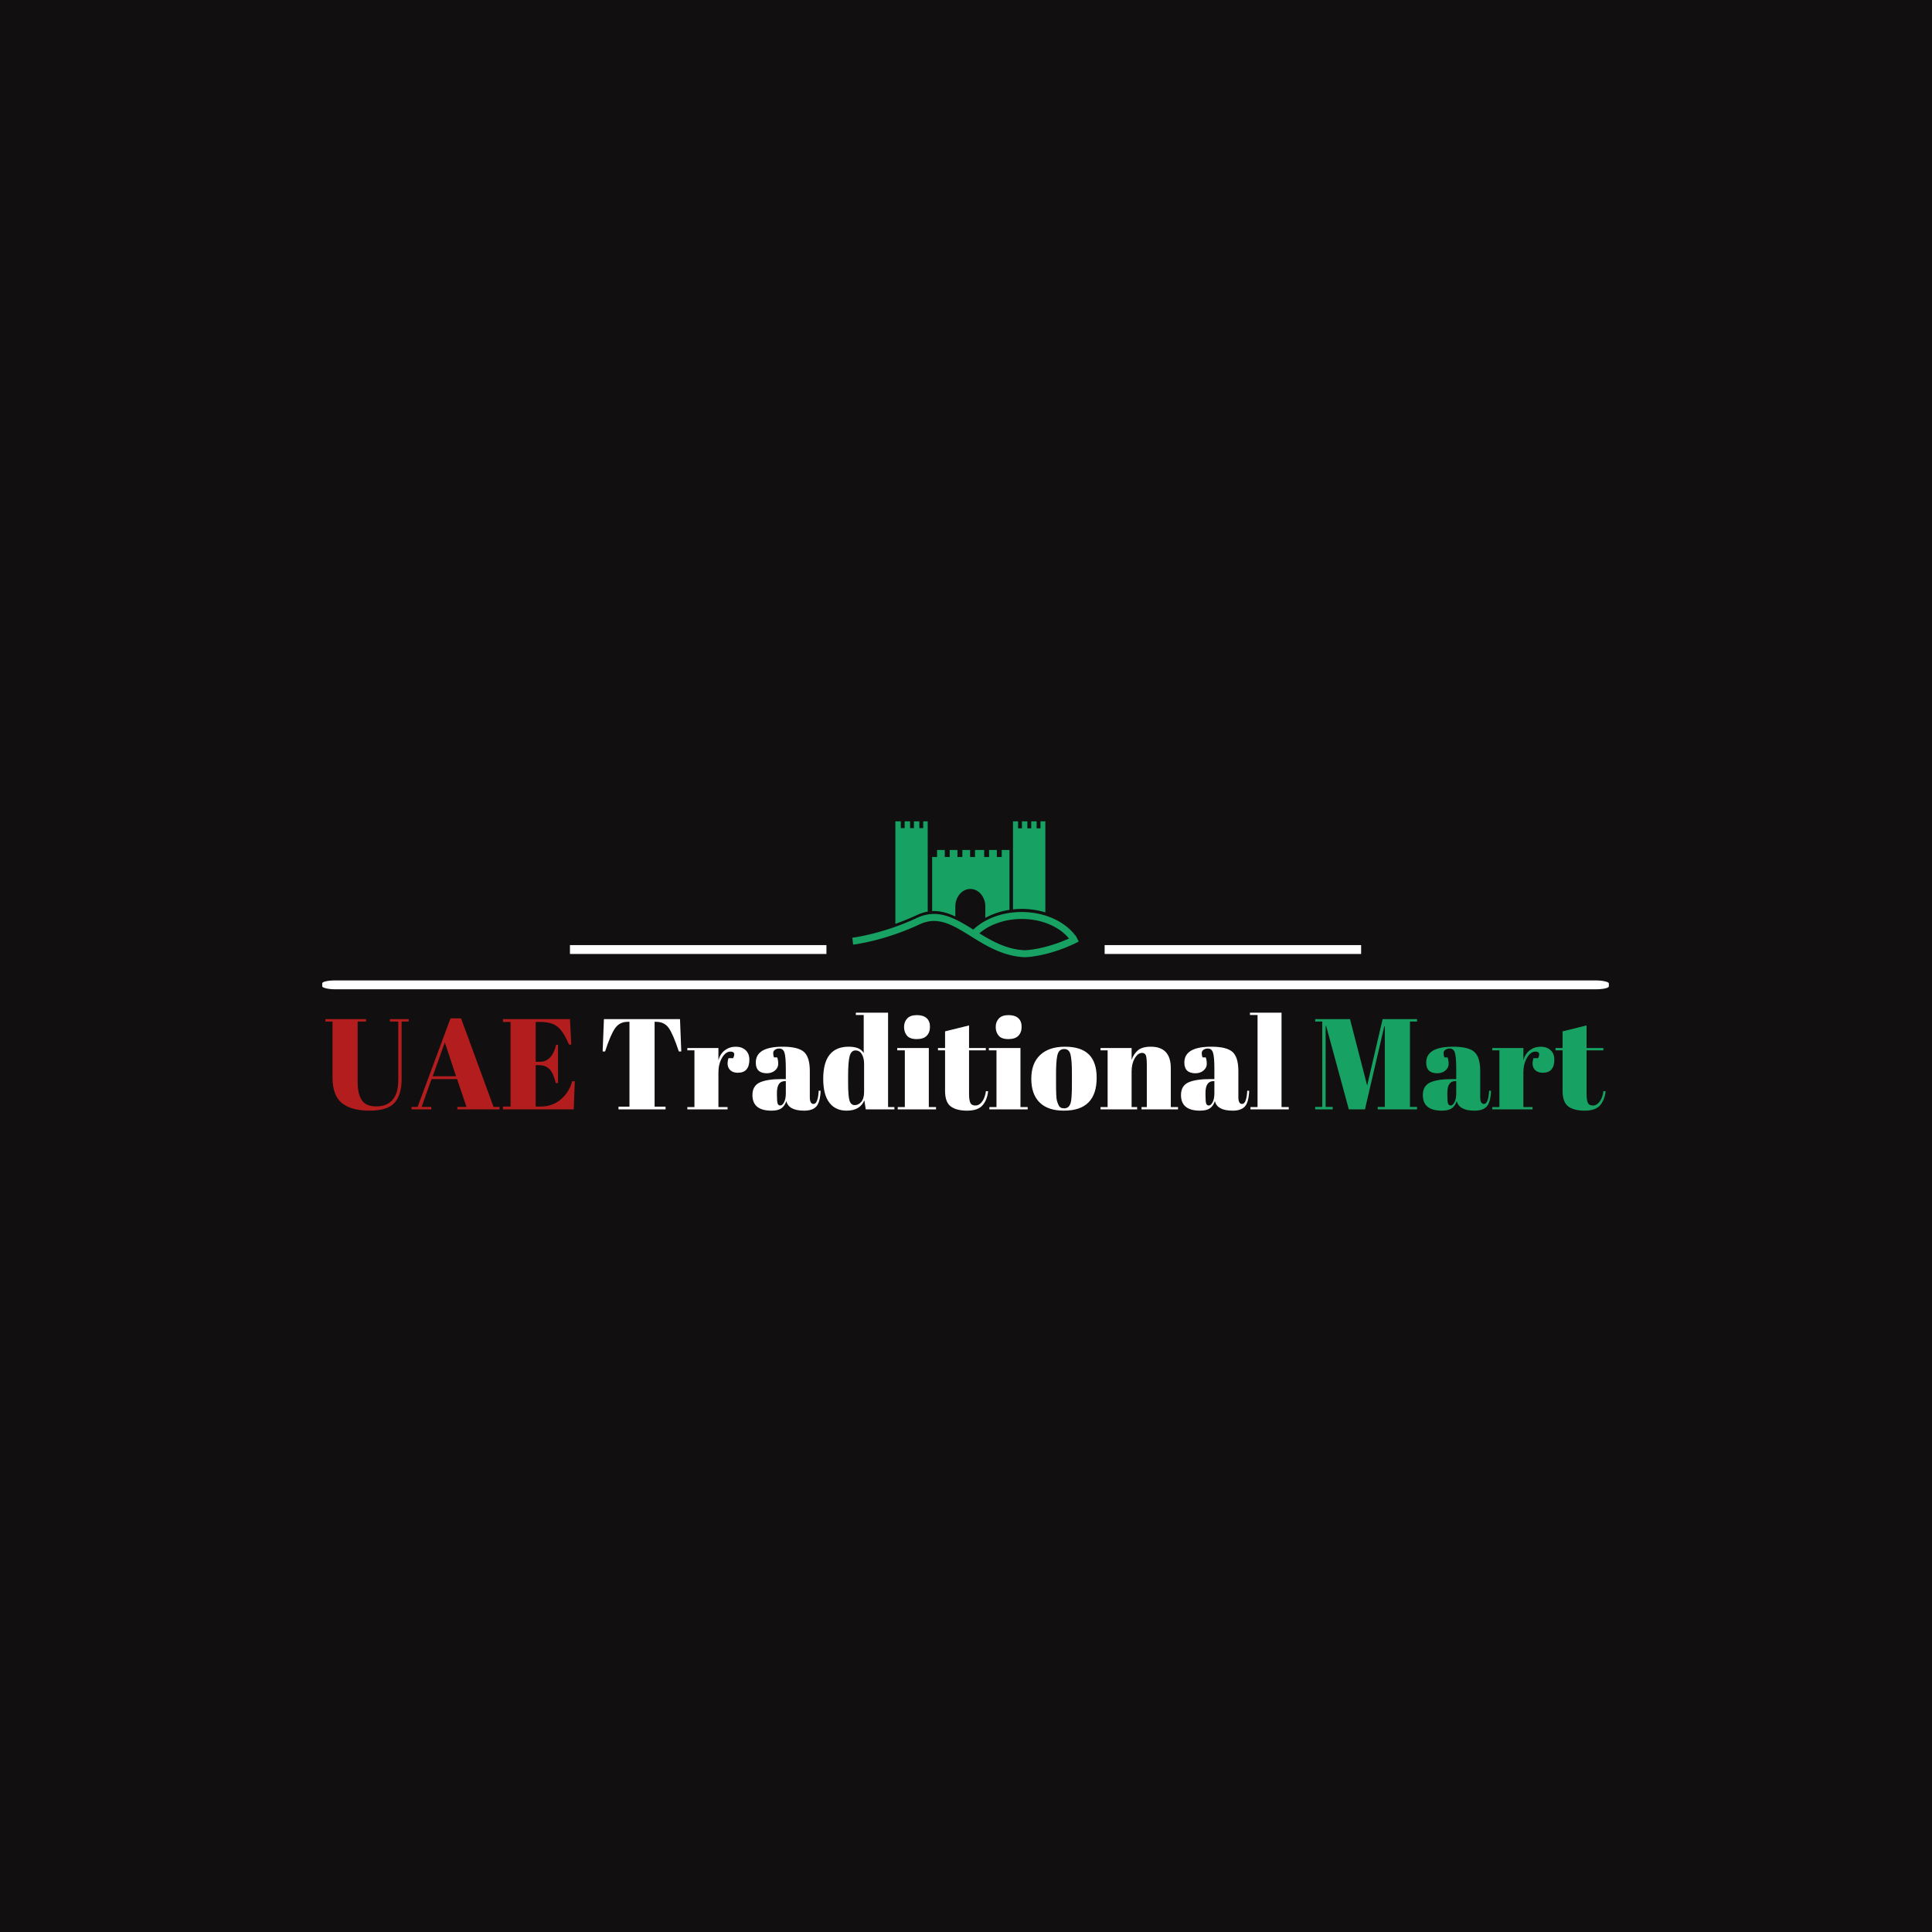 <svg xmlns="http://www.w3.org/2000/svg" version="1.1" xmlns:xlink="http://www.w3.org/1999/xlink" xmlns:svgjs="http://svgjs.dev/svgjs" width="1500" height="1500" viewBox="0 0 1500 1500"><rect width="1500" height="1500" fill="#110f10"></rect><g transform="matrix(0.667,0,0,0.667,249.394,637.666)"><svg viewBox="0 0 396 89" data-background-color="#110f10" preserveAspectRatio="xMidYMid meet" height="337" width="1500" xmlns="http://www.w3.org/2000/svg" xmlns:xlink="http://www.w3.org/1999/xlink"><g id="tight-bounds" transform="matrix(1,0,0,1,0.24,0)"><svg viewBox="0 0 395.52 88.999" height="88.999" width="395.52"><g><svg viewBox="0 0 397.498 89.444" height="88.999" width="395.52"><g><rect width="397.498" height="2.74" x="0" y="49.155" fill="#ffffff" opacity="1" stroke-width="0" stroke="transparent" fill-opacity="1" class="rect-yte-0" data-fill-palette-color="secondary" rx="1%" id="yte-0" data-palette-color="#ffffff"></rect></g><g transform="matrix(1,0,0,1,0.989,59.066)"><svg viewBox="0 0 395.52 30.378" height="30.378" width="395.52"><g id="textblocktransform"><svg viewBox="0 0 395.52 30.378" height="30.378" width="395.52" id="textblock"><g><svg viewBox="0 0 395.52 30.378" height="30.378" width="395.52"><g transform="matrix(1,0,0,1,0,0)"><svg width="395.52" viewBox="1.05 -37.5 496.46 38" height="30.378" data-palette-color="#b31d1d"><g class="wordmark-text-0" data-fill-palette-color="primary" id="text-0"><path d="M13.55-10.65Q13.55-6.05 15.13-3.6 16.7-1.15 20.8-1.15 24.9-1.15 27.1-3.7 29.3-6.25 29.3-11.45L29.3-11.45 29.3-34.05 26.05-34.05 26.05-35 33.35-35 33.35-34.05 30.6-34.05 30.6-11.8Q30.6-5.6 27.85-2.55 25.1 0.5 18.13 0.5 11.15 0.5 7.48-2.4 3.8-5.3 3.8-12.35L3.8-12.35 3.8-34.05 1.05-34.05 1.05-35 16.8-35 16.8-34.05 13.55-34.05 13.55-10.65ZM52.2-0.95L55.75-0.95 52.1-11.75 42.2-11.75 38.35-0.95 42.1-0.95 42.1 0 34.45 0 34.45-0.95 36.8-0.95 49.55-35.3 53.65-35.3 66.25-0.95 68.55-0.95 68.55 0 52.2 0 52.2-0.95ZM51.7-12.85L47.35-25.95 42.65-12.85 51.7-12.85ZM69.89-33.9L69.89-35 95.89-35 96.39-25.1 95.5-25.1Q93.39-30.15 91.09-32.02 88.8-33.9 84.34-33.9L84.34-33.9 82.59-33.9 82.59-18.45 84.3-18.45Q86.64-18.45 88.25-20.23 89.84-22 90.5-25L90.5-25 91.25-25 91.25-10.2 90.39-10.2Q89.5-13.95 87.97-15.55 86.44-17.15 83.8-17.15L83.8-17.15 82.59-17.15 82.59-1.1 84.5-1.1Q89.09-1.1 92.32-3.85 95.55-6.6 96.75-10.9L96.75-10.9 97.75-10.9 97.34 0 69.89 0 69.89-1.1 72.84-1.1 72.84-33.9 69.89-33.9Z" fill="#b31d1d" data-fill-palette-color="primary"></path><path d="M109.05-35L138.55-35 139.05-22.45 138.1-22.45Q135.9-29.1 134.2-31.53 132.5-33.95 129.3-33.95L129.3-33.95 128.7-33.95 128.7-1.05 132.95-1.05 132.95 0 114.7 0 114.7-1.05 118.95-1.05 118.95-33.95 118.3-33.95Q115.1-33.95 113.35-31.43 111.6-28.9 109.5-22.45L109.5-22.45 108.55-22.45 109.05-35ZM158.09-22.4L158.09-22.4Q156.25-22.4 154.85-20 153.45-17.6 153.45-14.3L153.45-14.3 153.45-0.9 157-0.9 157 0 141.4 0 141.4-0.9 144.15-0.9 144.15-22.9 141.4-22.9 141.4-23.8 153.45-23.8 153.45-19Q154.1-21.55 155.95-22.93 157.8-24.3 160.15-24.3 162.5-24.3 163.97-22.98 165.45-21.65 165.45-19.23 165.45-16.8 164.34-15.5 163.25-14.2 160.97-14.2 158.7-14.2 157.62-15.7 156.55-17.2 157.34-19.85L157.34-19.85 159.15-19.85Q160.4-22.4 158.09-22.4ZM178.14-11.75L178.14-11.75 179.59-11.75 179.59-15.6Q179.59-20.35 179.07-21.98 178.54-23.6 177.04-23.6L177.04-23.6Q176.14-23.6 175.42-23.13 174.69-22.65 174.69-21.83 174.69-21 174.99-20.15L174.99-20.15 176.24-20.15Q176.64-19.1 176.64-17.63 176.64-16.15 175.39-15.08 174.14-14 172.24-14L172.24-14Q167.94-14 167.94-18.15L167.94-18.15Q167.94-24.3 178.39-24.3L178.39-24.3Q184.34-24.3 186.62-22.28 188.89-20.25 188.89-14.85L188.89-14.85 188.89-4.7Q188.89-2.1 190.34-2.1L190.34-2.1Q192.04-2.1 192.34-7.25L192.34-7.25 193.09-7.2Q192.89-2.8 191.44-1.15 189.99 0.5 186.69 0.5L186.69 0.5Q180.69 0.5 179.79-3.2L179.79-3.2Q179.14-1.3 177.84-0.4 176.54 0.5 174.04 0.5L174.04 0.5Q166.64 0.5 166.64-5.55L166.64-5.55Q166.64-9.1 169.47-10.43 172.29-11.75 178.14-11.75ZM176.14-5.6Q176.14-3 176.42-2.25 176.69-1.5 177.47-1.5 178.24-1.5 178.92-2.78 179.59-4.05 179.59-6.3L179.59-6.3 179.59-10.95 179.24-10.95Q176.14-10.95 176.14-6.4L176.14-6.4 176.14-5.6ZM203.74-10.35Q203.74-5.1 204.29-3.38 204.84-1.65 206.32-1.65 207.79-1.65 208.87-2.95 209.94-4.25 209.94-6.8L209.94-6.8 209.94-17.7Q209.94-19.85 209.09-21.35 208.24-22.85 206.59-22.85 204.94-22.85 204.34-20.65 203.74-18.45 203.74-12.95L203.74-12.95 203.74-10.35ZM221.69 0L210.59 0 210.04-3.5Q208.34 0.5 203.14 0.5L203.14 0.5Q198.84 0.5 196.47-2.6 194.09-5.7 194.09-11.85L194.09-11.85Q194.09-24.3 203.99-24.3L203.99-24.3Q208.39-24.3 209.79-21.85L209.79-21.85 209.79-36.6 206.74-36.6 206.74-37.5 219.24-37.5 219.24-0.9 221.69-0.9 221.69 0ZM230.34-27.25Q227.69-27.25 226.56-28.6 225.44-29.95 225.44-31.95 225.44-33.95 226.66-35.25 227.89-36.55 230.39-36.55 232.89-36.55 234.19-35.38 235.49-34.2 235.49-32.02 235.49-29.85 234.24-28.55 232.99-27.25 230.34-27.25ZM222.79-22.9L222.79-23.8 235.04-23.8 235.04-0.9 237.84-0.9 237.84 0 222.99 0 222.99-0.9 225.74-0.9 225.74-22.9 222.79-22.9ZM241.34-7.15L241.34-7.15 241.34-22.9 238.59-22.9 238.59-23.8 241.34-23.8 241.34-30.25 250.64-32.55 250.64-23.8 257.14-23.8 257.14-22.9 250.64-22.9 250.64-6.05Q250.64-3.7 251.11-2.6 251.59-1.5 253.09-1.5 254.59-1.5 255.71-3 256.84-4.5 257.19-7.1L257.19-7.1 258.04-7Q257.64-3.55 255.84-1.53 254.04 0.5 249.89 0.5 245.74 0.5 243.54-1.15 241.34-2.8 241.34-7.15ZM265.88-27.25Q263.23-27.25 262.11-28.6 260.98-29.95 260.98-31.95 260.98-33.95 262.21-35.25 263.43-36.55 265.93-36.55 268.43-36.55 269.73-35.38 271.03-34.2 271.03-32.02 271.03-29.85 269.78-28.55 268.53-27.25 265.88-27.25ZM258.33-22.9L258.33-23.8 270.58-23.8 270.58-0.9 273.38-0.9 273.38 0 258.53 0 258.53-0.9 261.28-0.9 261.28-22.9 258.33-22.9ZM290.53-9.85L290.53-9.85 290.53-14.1Q290.53-18.95 290.01-21.18 289.48-23.4 287.58-23.4L287.58-23.4Q286.48-23.4 285.81-22.78 285.13-22.15 284.83-20.7L284.83-20.7Q284.38-18.45 284.38-13.85L284.38-13.85 284.38-9.95Q284.38-4.5 284.71-3.4 285.03-2.3 285.38-1.6L285.38-1.6Q285.93-0.4 287.53-0.4L287.53-0.4Q289.48-0.4 290.08-2.65L290.08-2.65Q290.53-4.25 290.53-9.85ZM287.43 0.5Q281.18 0.5 277.98-2.7 274.78-5.9 274.78-11.88 274.78-17.85 278.21-21.08 281.63-24.3 287.83-24.3 294.03-24.3 297.08-21.33 300.13-18.35 300.13-12.25L300.13-12.25Q300.13 0.5 287.43 0.5L287.43 0.5ZM301.63-22.9L301.63-23.8 313.68-23.8 313.68-19.2Q314.48-21.5 316.13-22.9 317.78-24.3 321.13-24.3L321.13-24.3Q328.88-24.3 328.88-15.95L328.88-15.95 328.88-0.9 331.68-0.9 331.68 0 317.53 0 317.53-0.9 319.58-0.9 319.58-17.15Q319.58-20.15 319.18-21.03 318.78-21.9 317.73-21.9L317.73-21.9Q316.13-21.9 314.9-19.8 313.68-17.7 313.68-14.7L313.68-14.7 313.68-0.9 315.83-0.9 315.83 0 301.63 0 301.63-0.9 304.38-0.9 304.38-22.9 301.63-22.9ZM344.33-11.75L344.33-11.75 345.78-11.75 345.78-15.6Q345.78-20.35 345.25-21.98 344.73-23.6 343.23-23.6L343.23-23.6Q342.33-23.6 341.6-23.13 340.88-22.65 340.88-21.83 340.88-21 341.18-20.15L341.18-20.15 342.43-20.15Q342.83-19.1 342.83-17.63 342.83-16.15 341.58-15.08 340.33-14 338.43-14L338.43-14Q334.13-14 334.13-18.15L334.13-18.15Q334.13-24.3 344.58-24.3L344.58-24.3Q350.53-24.3 352.8-22.28 355.08-20.25 355.08-14.85L355.08-14.85 355.08-4.7Q355.08-2.1 356.53-2.1L356.53-2.1Q358.23-2.1 358.53-7.25L358.53-7.25 359.28-7.2Q359.08-2.8 357.63-1.15 356.18 0.5 352.88 0.5L352.88 0.5Q346.88 0.5 345.98-3.2L345.98-3.2Q345.33-1.3 344.03-0.4 342.73 0.5 340.23 0.5L340.23 0.5Q332.83 0.5 332.83-5.55L332.83-5.55Q332.83-9.1 335.65-10.43 338.48-11.75 344.33-11.75ZM342.33-5.6Q342.33-3 342.6-2.25 342.88-1.5 343.65-1.5 344.43-1.5 345.1-2.78 345.78-4.05 345.78-6.3L345.78-6.3 345.78-10.95 345.43-10.95Q342.33-10.95 342.33-6.4L342.33-6.4 342.33-5.6ZM359.57-36.6L359.57-37.5 371.82-37.5 371.82-0.9 374.62-0.9 374.62 0 359.77 0 359.77-0.9 362.52-0.9 362.52-36.6 359.57-36.6Z" fill="#ffffff" data-fill-palette-color="secondary"></path><path d="M405.02-9.25L411.02-35 424.37-35 424.37-34.05 421.62-34.05 421.62-0.95 424.37-0.95 424.37 0 409.12 0 409.12-0.95 411.87-0.95 411.87-32.2 411.67-32.2 404.17 0 397.92 0 389.12-32.35 388.92-32.35 388.92-0.95 391.67-0.95 391.67 0 384.87 0 384.87-0.95 387.62-0.95 387.62-34.05 384.87-34.05 384.87-35 398.37-35 405.02-9.25ZM438.12-11.75L438.12-11.75 439.57-11.75 439.57-15.6Q439.57-20.35 439.04-21.98 438.52-23.6 437.02-23.6L437.02-23.6Q436.12-23.6 435.39-23.13 434.67-22.65 434.67-21.83 434.67-21 434.97-20.15L434.97-20.15 436.22-20.15Q436.62-19.1 436.62-17.63 436.62-16.15 435.37-15.08 434.12-14 432.22-14L432.22-14Q427.92-14 427.92-18.15L427.92-18.15Q427.92-24.3 438.37-24.3L438.37-24.3Q444.32-24.3 446.59-22.28 448.87-20.25 448.87-14.85L448.87-14.85 448.87-4.7Q448.87-2.1 450.32-2.1L450.32-2.1Q452.02-2.1 452.32-7.25L452.32-7.25 453.07-7.2Q452.87-2.8 451.42-1.15 449.96 0.5 446.67 0.5L446.67 0.5Q440.67 0.5 439.77-3.2L439.77-3.2Q439.12-1.3 437.82-0.4 436.52 0.5 434.02 0.5L434.02 0.5Q426.62 0.5 426.62-5.55L426.62-5.55Q426.62-9.1 429.44-10.43 432.27-11.75 438.12-11.75ZM436.12-5.6Q436.12-3 436.39-2.25 436.67-1.5 437.44-1.5 438.22-1.5 438.89-2.78 439.57-4.05 439.57-6.3L439.57-6.3 439.57-10.95 439.21-10.95Q436.12-10.95 436.12-6.4L436.12-6.4 436.12-5.6ZM470.26-22.4L470.26-22.4Q468.41-22.4 467.01-20 465.61-17.6 465.61-14.3L465.61-14.3 465.61-0.9 469.16-0.9 469.16 0 453.56 0 453.56-0.9 456.31-0.9 456.31-22.9 453.56-22.9 453.56-23.8 465.61-23.8 465.61-19Q466.26-21.55 468.11-22.93 469.96-24.3 472.31-24.3 474.66-24.3 476.14-22.98 477.61-21.65 477.61-19.23 477.61-16.8 476.51-15.5 475.41-14.2 473.14-14.2 470.86-14.2 469.79-15.7 468.71-17.2 469.51-19.85L469.51-19.85 471.31-19.85Q472.56-22.4 470.26-22.4ZM480.81-7.15L480.81-7.15 480.81-22.9 478.06-22.9 478.06-23.8 480.81-23.8 480.81-30.25 490.11-32.55 490.11-23.8 496.61-23.8 496.61-22.9 490.11-22.9 490.11-6.05Q490.11-3.7 490.59-2.6 491.06-1.5 492.56-1.5 494.06-1.5 495.19-3 496.31-4.5 496.66-7.1L496.66-7.1 497.51-7Q497.11-3.55 495.31-1.53 493.51 0.5 489.36 0.5 485.21 0.5 483.01-1.15 480.81-2.8 480.81-7.15Z" fill="#17a263" data-fill-palette-color="accent"></path></g></svg></g></svg></g></svg></g></svg></g><g transform="matrix(1,0,0,1,155.774,0)"><svg viewBox="0 0 85.95 41.983" height="41.983" width="85.95"><g><svg xmlns="http://www.w3.org/2000/svg" xml:space="preserve" viewBox="4.115 6.226 92.094 55.274" x="8" y="0" height="41.983" width="69.95" class="icon-icon-0" data-fill-palette-color="accent" id="icon-0"><path d="M30.484 44.305a16.7 16.7 0 0 1 4.287-1.354V6.226h-1.829v2.776H31.37V6.226h-2.2v2.776h-1.573V6.226h-2.201v2.776h-1.572V6.226h-2.208v41.606h0.303a100 100 0 0 0 8.565-3.527M82.619 43.271V6.226h-1.967v2.856h-1.571V6.226h-2.2v2.856h-1.572V6.226h-2.201v2.856h-1.572V6.226h-2.07v35.829a34 34 0 0 1 3.607-0.197 32.4 32.4 0 0 1 9.546 1.413M46.01 44.938v-4.04c0-3.954 2.733-7.157 6.102-7.157 3.371 0 6.103 3.203 6.103 7.157v4.613c2.869-1.581 6.202-2.72 9.819-3.272V17.886h-3.146v2.853h-2.002v-2.853H59.74v2.853h-2.001v-2.853h-3.721v2.853h-2v-2.853h-3.146v2.853H46.87v-2.853h-3.146v2.853h-2.002v-2.853h-3.146v2.853h-2.002v22.004c3.277-0.165 6.379 0.755 9.436 2.195" fill="#17a263" data-fill-palette-color="accent"></path><path d="M94.943 52.646q-0.005-0.01-0.014-0.02c-0.033 0.018-0.724 0.361-0.104 0.049-2.742-3.641-7.067-6.535-12.286-8.146-2.944-0.908-6.168-1.412-9.548-1.412a33.6 33.6 0 0 0-5.039 0.379c-3.618 0.554-6.951 1.691-9.819 3.271a23.6 23.6 0 0 0-4.817 3.496l-0.006-0.003c-2.45-1.524-4.862-2.997-7.302-4.144-3.057-1.439-6.159-2.36-9.437-2.197a16.69 16.69 0 0 0-6.089 1.563 99 99 0 0 1-8.566 3.527C11.79 52.646 4.211 53.564 4.115 53.576l0.324 2.812c0.487-0.057 11.519-1.385 25.116-7.377a95 95 0 0 0 2.13-0.967 13.9 13.9 0 0 1 3.085-1.022 12.4 12.4 0 0 1 1.802-0.239c2.972-0.174 5.835 0.717 8.752 2.146 1.975 0.968 3.98 2.179 6.059 3.467 0.307 0.188 0.609 0.377 0.919 0.568q0.434 0.27 0.873 0.543l0.483 0.299q0.059 0.037 0.119 0.074c5.771 3.563 12.305 7.261 20.457 7.62 0.365-0.004 8.537-0.118 19.683-5.243l0.086-0.042c0.119-0.055 0.244-0.119 0.365-0.176a65 65 0 0 0 1.841-0.89zM74.29 58.67c-7.175-0.317-12.983-3.488-18.501-6.875q0.083-0.068 0.164-0.137a21 21 0 0 1 3.938-2.652 25 25 0 0 1 2.889-1.258 28 28 0 0 1 5.176-1.387l0.078-0.013c0.445-0.072 0.896-0.14 1.354-0.19q0.037-0.004 0.078-0.008a31 31 0 0 1 3.529-0.205c3.416 0 6.652 0.555 9.548 1.54q0.038 0.015 0.078 0.029c3.95 1.36 7.239 3.537 9.469 6.215 0.05 0.058 0.103 0.112 0.149 0.171-10.318 4.629-17.934 4.768-17.949 4.77" fill="#17a263" data-fill-palette-color="accent"></path></svg></g></svg></g><g><rect width="79.241" height="2.74" y="38.244" x="241.724" fill="#ffffff" data-fill-palette-color="secondary"></rect><rect width="79.241" height="2.74" y="38.244" x="76.533" fill="#ffffff" data-fill-palette-color="secondary"></rect></g></svg></g><defs></defs></svg><rect width="395.52" height="88.999" fill="none" stroke="none" visibility="hidden"></rect></g></svg></g></svg>